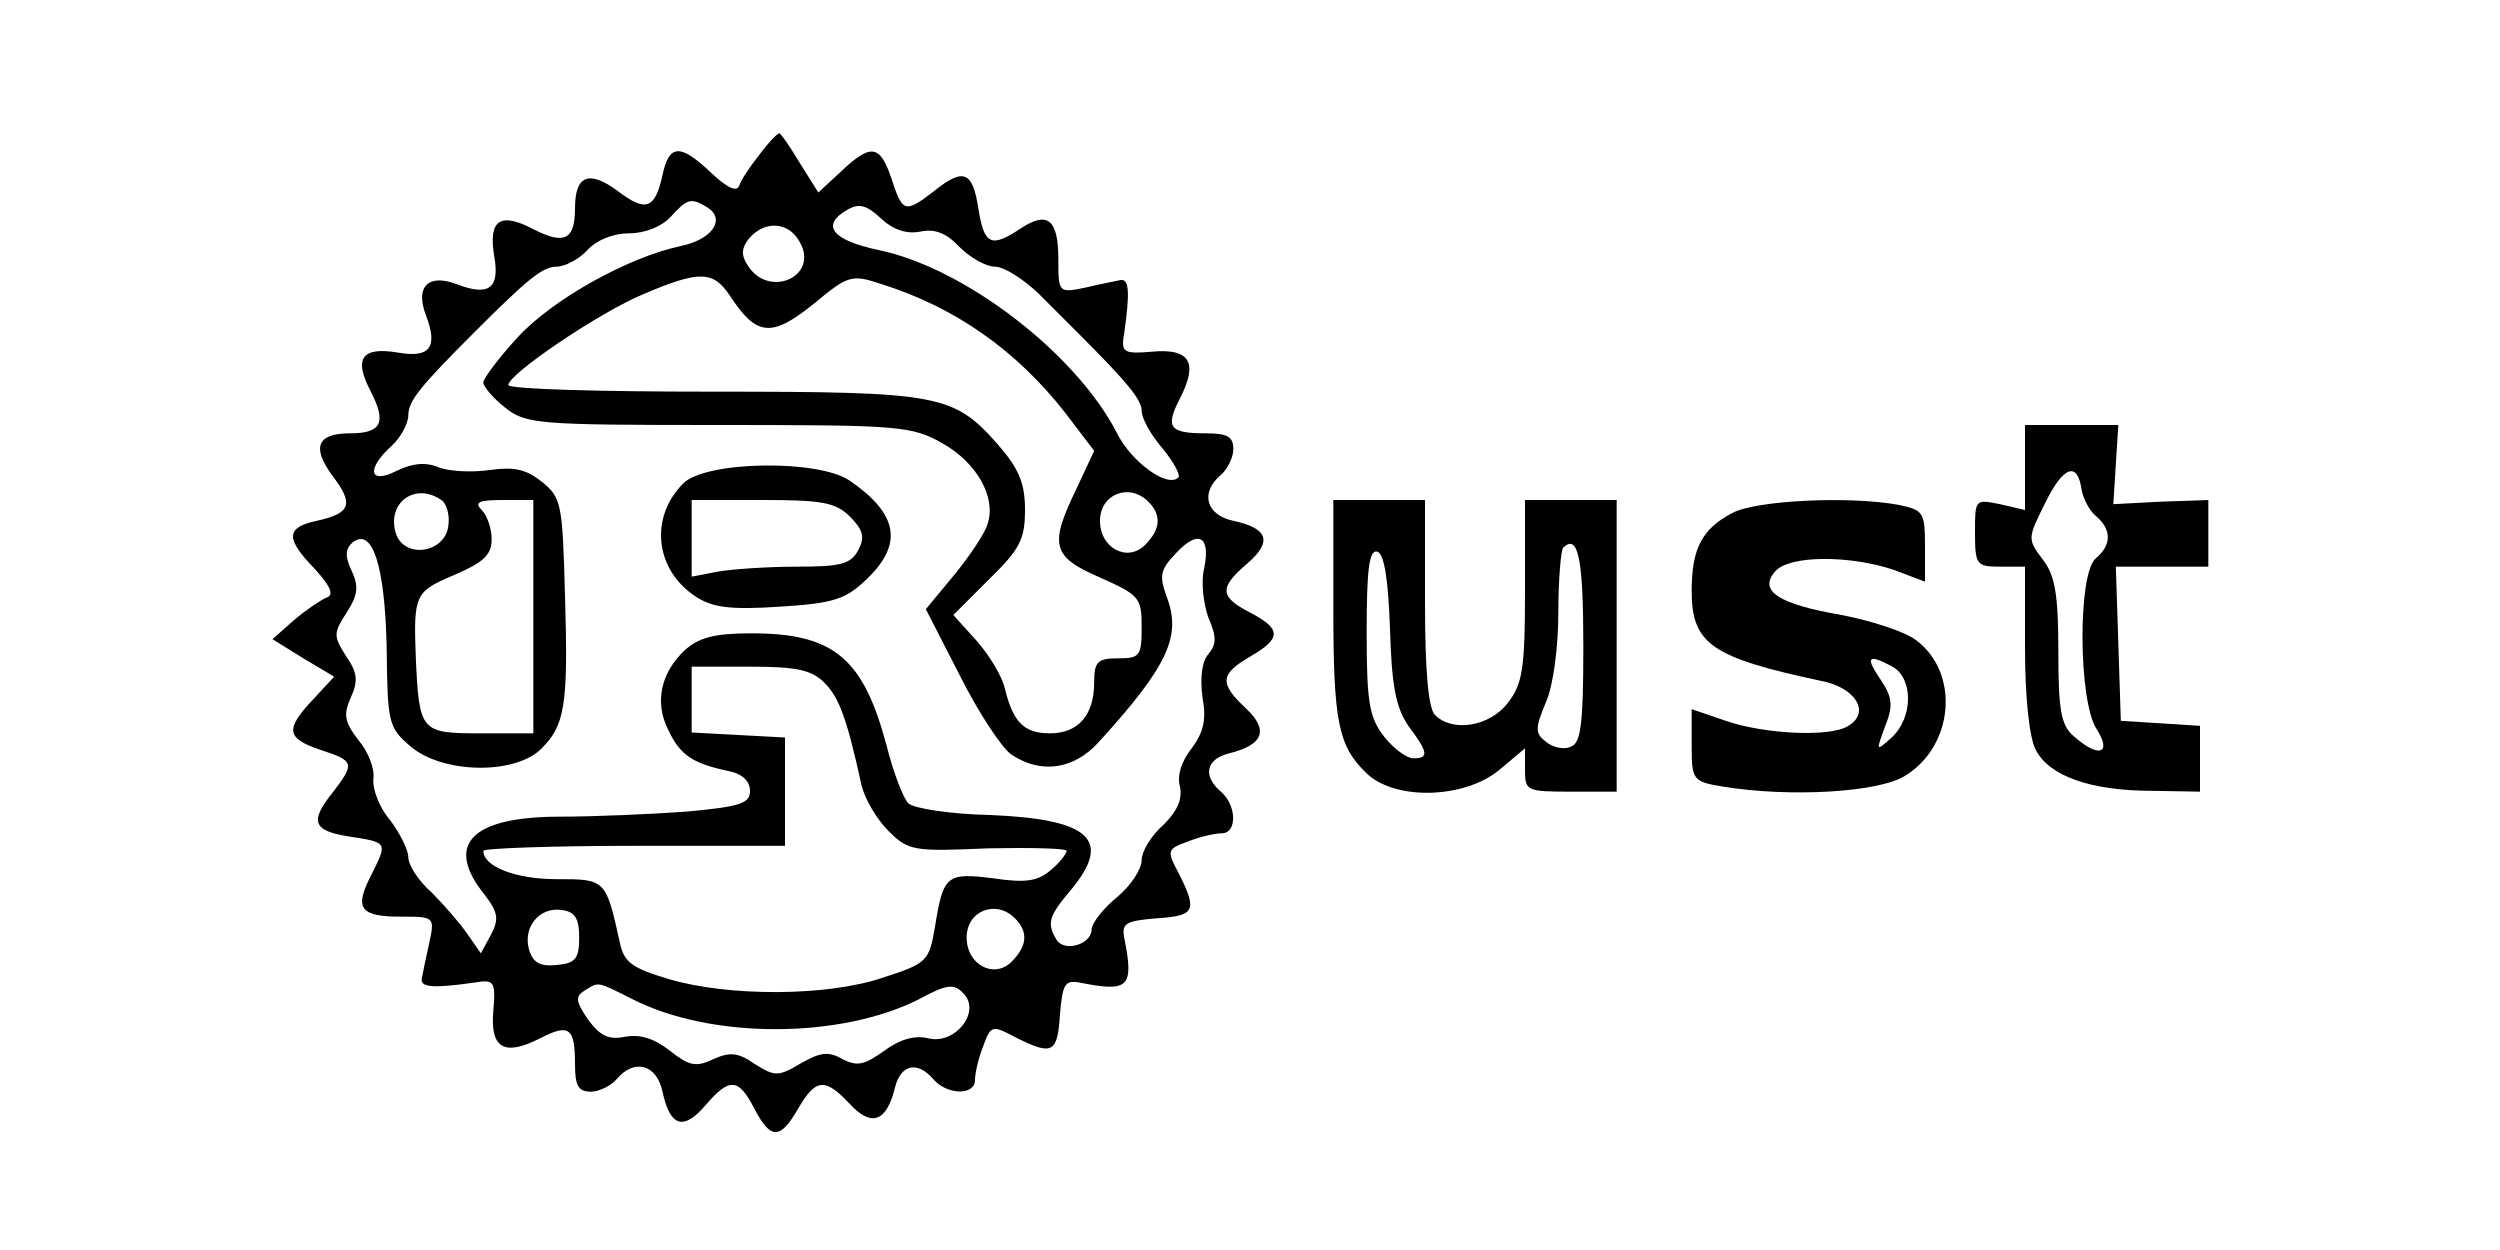 <?xml version="1.0" standalone="no"?>
<!DOCTYPE svg PUBLIC "-//W3C//DTD SVG 20010904//EN"
 "http://www.w3.org/TR/2001/REC-SVG-20010904/DTD/svg10.dtd">
<svg version="1.0" xmlns="http://www.w3.org/2000/svg"
 width="300pt" height="150pt" viewBox="0 0 300 150"
 preserveAspectRatio="xMidYMid meet">
<g transform="translate(0,150) scale(0.1,-0.1)"
fill="#000000" stroke="none">
<path d="M911 1314 c-11 -14 -22 -30 -24 -37 -3 -8 -15 -2 -34 16 -37 35 -50
34 -58 -3 -9 -41 -20 -45 -54 -19 -34 25 -51 19 -51 -21 0 -38 -13 -44 -50
-25 -40 21 -54 11 -47 -32 7 -39 -6 -49 -45 -34 -34 13 -50 -3 -37 -37 15 -39
5 -52 -34 -45 -43 7 -53 -7 -32 -47 19 -37 13 -50 -25 -50 -40 0 -46 -17 -21
-51 26 -34 22 -45 -19 -54 -37 -8 -38 -21 -2 -58 19 -21 23 -31 14 -34 -7 -3
-25 -15 -39 -27 l-26 -23 37 -23 37 -22 -25 -27 c-34 -36 -33 -47 9 -61 40
-13 41 -16 15 -50 -29 -36 -25 -47 20 -54 46 -7 45 -7 25 -47 -20 -39 -13 -49
36 -49 40 0 41 0 34 -32 -4 -18 -8 -37 -9 -43 -1 -10 15 -11 64 -4 23 4 25 1
22 -34 -4 -45 13 -55 56 -33 35 18 42 13 42 -31 0 -26 4 -33 19 -33 10 0 24 7
31 15 21 25 48 18 55 -15 9 -42 25 -47 51 -17 29 34 40 34 59 -3 20 -38 31
-38 53 0 21 36 32 37 62 5 26 -28 44 -21 54 20 7 28 27 32 46 10 16 -19 50
-20 50 -1 0 8 4 26 10 41 9 25 11 25 39 10 44 -22 50 -19 53 28 3 36 6 41 23
38 60 -12 66 -6 54 54 -3 17 2 20 39 23 46 3 49 9 27 53 -15 28 -15 30 10 39
15 6 33 10 41 10 19 0 18 34 -1 50 -22 19 -18 39 10 46 41 10 48 28 20 54 -32
30 -31 41 5 62 38 22 38 33 0 53 -37 19 -37 30 -3 59 30 26 25 42 -17 51 -33
7 -40 34 -15 55 8 7 15 21 15 31 0 15 -7 19 -33 19 -44 0 -49 7 -31 42 22 43
12 60 -33 56 -35 -3 -38 -1 -34 22 7 49 6 65 -4 64 -5 -1 -25 -5 -42 -9 -33
-7 -33 -6 -33 34 0 48 -13 58 -45 37 -36 -24 -44 -20 -51 24 -7 45 -18 49 -54
20 -34 -26 -37 -25 -50 15 -14 42 -25 43 -61 9 l-27 -25 -22 35 c-12 20 -23
36 -25 36 -2 0 -13 -11 -24 -26z m-62 -63 c22 -14 6 -38 -31 -46 -63 -13 -155
-64 -197 -110 -22 -24 -41 -49 -41 -54 0 -5 12 -19 26 -30 25 -20 39 -21 256
-21 217 0 232 -1 269 -22 41 -23 65 -65 54 -97 -3 -11 -22 -39 -40 -61 l-34
-41 41 -80 c22 -44 50 -86 61 -94 35 -24 75 -19 105 14 84 92 100 128 82 175
-9 25 -8 32 11 52 27 29 42 21 34 -18 -4 -16 -1 -42 5 -59 10 -23 10 -32 0
-44 -8 -9 -10 -29 -7 -52 5 -27 1 -42 -13 -61 -12 -15 -18 -33 -14 -46 3 -15
-3 -29 -20 -46 -15 -13 -26 -32 -26 -42 0 -11 -13 -31 -30 -45 -16 -13 -30
-31 -30 -38 0 -18 -32 -28 -42 -13 -12 20 -10 28 17 60 50 60 24 85 -97 90
-48 1 -92 8 -98 14 -6 6 -18 37 -26 69 -28 105 -63 135 -162 135 -45 0 -63 -5
-80 -20 -29 -27 -37 -63 -20 -96 14 -30 29 -40 71 -49 17 -3 27 -12 27 -24 0
-15 -11 -19 -77 -25 -42 -3 -110 -6 -151 -6 -106 0 -139 -33 -91 -93 17 -22
18 -30 8 -49 l-12 -22 -16 23 c-9 13 -28 35 -43 50 -16 14 -28 33 -28 42 0 9
-10 29 -22 45 -13 15 -21 37 -20 49 2 12 -6 33 -18 47 -17 22 -18 31 -9 51 9
20 8 30 -6 50 -15 24 -15 27 1 52 13 20 15 31 6 50 -8 17 -8 26 1 34 24 19 39
-28 41 -127 1 -90 2 -95 29 -118 38 -32 122 -34 155 -4 30 29 34 52 30 185 -3
110 -4 118 -28 137 -19 15 -33 18 -62 14 -20 -3 -48 -2 -61 3 -17 7 -32 5 -51
-4 -33 -17 -37 2 -6 30 11 10 20 27 20 37 0 17 15 35 79 99 64 64 82 79 99 79
10 0 27 9 37 20 11 12 31 20 50 20 19 0 39 8 50 20 20 22 24 23 44 11z m255
-29 c18 4 32 -2 47 -18 13 -13 32 -24 43 -24 11 0 34 -15 52 -32 18 -18 41
-41 51 -51 57 -57 73 -77 73 -90 0 -9 11 -29 25 -45 13 -16 22 -32 19 -35 -13
-13 -57 19 -74 54 -49 95 -183 198 -286 219 -56 12 -70 30 -36 49 13 7 22 5
39 -11 15 -14 31 -19 47 -16z m-144 -13 c23 -41 -38 -68 -63 -27 -8 12 -7 21
2 32 19 22 48 20 61 -5z m-84 -64 c32 -49 50 -50 100 -10 42 35 46 36 82 24
89 -28 162 -80 220 -154 l35 -46 -21 -45 c-33 -68 -30 -82 28 -107 47 -21 50
-24 50 -59 0 -35 -2 -38 -28 -38 -25 0 -29 -4 -29 -29 0 -39 -19 -61 -53 -61
-31 0 -44 13 -54 53 -3 15 -19 41 -34 58 l-28 31 43 43 c37 36 43 48 43 83 0
32 -7 49 -32 78 -54 61 -69 64 -343 64 -135 0 -245 3 -245 8 0 13 109 87 162
109 68 29 84 28 104 -2z m-348 -244 c8 -4 12 -19 10 -32 -4 -33 -53 -40 -63
-9 -11 36 22 61 53 41z m850 -3 c16 -16 15 -33 -4 -52 -21 -21 -54 -4 -54 29
0 32 35 46 58 23z m-738 -138 l0 -140 -64 0 c-71 0 -73 2 -77 90 -3 77 -1 80
46 100 35 15 45 24 45 43 0 12 -5 28 -12 35 -9 9 -4 12 25 12 l37 0 0 -140z
m349 -79 c18 -18 27 -42 45 -124 4 -16 18 -40 32 -54 24 -24 30 -25 120 -21
51 1 94 0 94 -3 0 -3 -8 -14 -19 -23 -15 -13 -29 -16 -69 -10 -56 7 -60 4 -70
-58 -7 -41 -9 -44 -62 -61 -67 -23 -186 -23 -257 -2 -44 13 -54 20 -59 43 -17
77 -17 77 -76 77 -49 0 -88 15 -88 34 0 3 82 6 181 6 l181 0 0 65 0 65 -56 3
-56 3 0 39 0 40 70 0 c56 0 74 -4 89 -19z m-294 -306 c0 -25 -4 -31 -27 -33
-19 -2 -28 2 -33 18 -8 27 12 52 39 48 16 -2 21 -10 21 -33z m523 23 c16 -16
15 -33 -4 -52 -21 -21 -54 -4 -54 29 0 32 35 46 58 23z m-459 -97 c94 -48 249
-48 344 0 33 18 42 19 53 7 22 -22 -10 -62 -42 -54 -16 4 -34 -1 -53 -15 -24
-17 -32 -19 -50 -10 -17 10 -27 8 -50 -5 -27 -16 -31 -16 -55 -1 -20 14 -30
15 -50 6 -21 -10 -29 -8 -52 10 -19 15 -36 20 -53 17 -20 -4 -30 0 -45 20 -15
22 -16 28 -5 35 18 11 14 12 58 -10z"/>
<path d="M820 920 c-41 -41 -34 -104 15 -136 20 -13 41 -16 101 -12 65 4 79 9
104 33 44 42 38 78 -20 118 -37 26 -173 24 -200 -3z m200 -40 c16 -16 18 -25
10 -40 -9 -17 -21 -20 -74 -20 -35 0 -78 -3 -95 -6 l-31 -6 0 46 0 46 85 0
c72 0 88 -3 105 -20z"/>
<path d="M2430 939 l0 -51 -30 7 c-30 6 -30 6 -30 -34 0 -39 2 -41 30 -41 l30
0 0 -97 c0 -59 5 -108 13 -123 16 -31 65 -49 140 -49 l57 -1 0 39 0 40 -47 3
-48 3 -3 93 -3 92 56 0 55 0 0 40 0 40 -57 -2 -57 -3 3 48 3 47 -56 0 -56 0 0
-51z m68 -27 c2 -11 10 -26 18 -32 18 -16 18 -34 -1 -50 -22 -18 -21 -172 1
-205 19 -30 2 -35 -28 -8 -15 13 -18 32 -18 102 0 68 -4 91 -19 110 -18 24
-18 25 3 67 22 45 39 51 44 16z"/>
<path d="M1600 771 c0 -139 6 -167 41 -200 35 -32 117 -29 158 5 l31 26 0 -26
c0 -25 2 -26 55 -26 l55 0 0 175 0 175 -55 0 -55 0 0 -109 c0 -94 -3 -112 -21
-135 -22 -28 -66 -35 -87 -14 -8 8 -12 53 -12 135 l0 123 -55 0 -55 0 0 -129z
m300 -47 c0 -93 -3 -116 -15 -120 -8 -4 -22 -1 -30 6 -13 10 -13 16 0 47 9 20
15 67 15 108 0 39 3 75 6 78 18 17 24 -14 24 -119z m-232 21 c2 -68 7 -94 22
-116 24 -32 25 -39 6 -39 -8 0 -24 12 -35 26 -18 23 -21 41 -21 126 0 75 3 99
13 96 8 -3 13 -33 15 -93z"/>
<path d="M2078 884 c-36 -19 -48 -43 -48 -93 0 -64 24 -80 155 -108 42 -8 60
-38 33 -54 -21 -14 -101 -10 -147 6 l-41 14 0 -43 c0 -42 1 -44 38 -50 80 -13
186 -7 218 13 59 36 66 124 13 163 -13 10 -53 23 -89 30 -76 13 -100 29 -80
52 16 20 90 20 143 2 l37 -14 0 43 c0 40 -2 43 -31 49 -57 11 -173 6 -201 -10z
m193 -184 c25 -14 25 -61 -1 -85 -19 -17 -19 -17 -8 13 10 25 9 35 -5 56 -19
28 -16 32 14 16z"/>
</g>
</svg>
